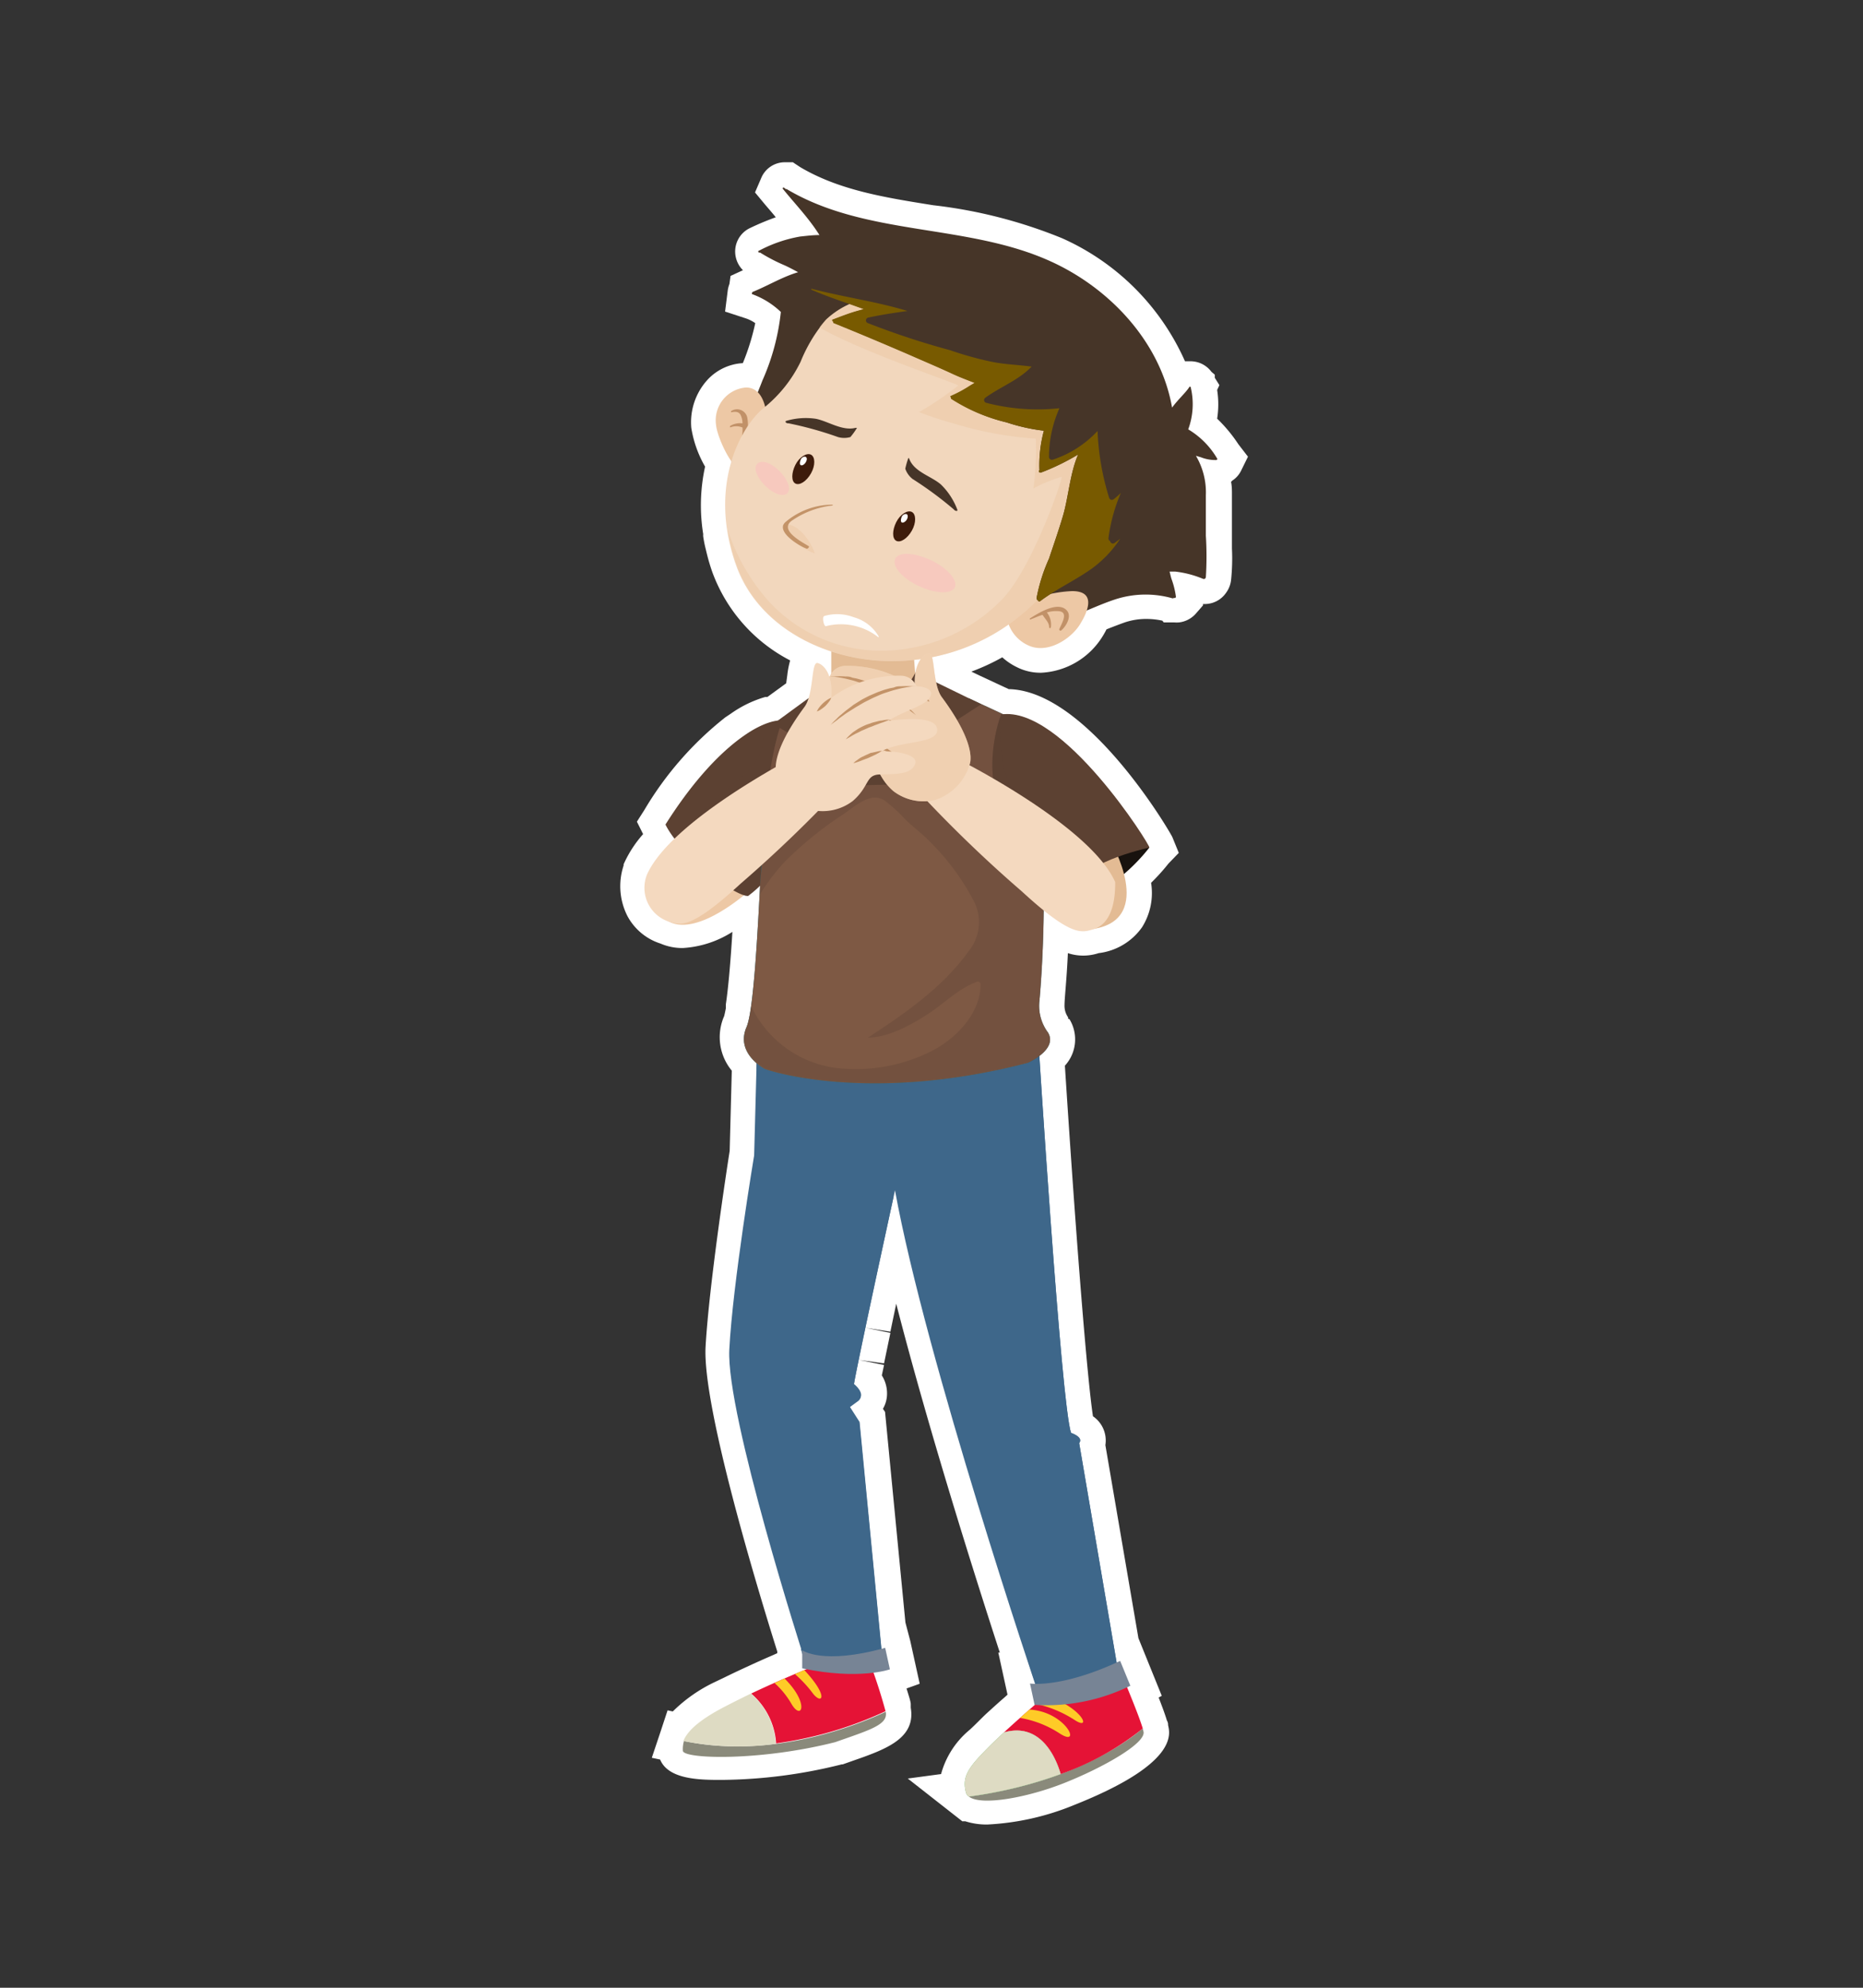 <svg xmlns="http://www.w3.org/2000/svg" viewBox="0 0 150 160"><rect x="0" y="0" width="150" height="160" fill="#333333" stroke="none"/><defs><style>.cls-1{isolation:isolate;}.cls-2{fill:#fff;}.cls-23,.cls-3{fill:#edc8a5;}.cls-4{fill:#18120e;}.cls-28,.cls-5{fill:#f4d9bf;}.cls-14,.cls-18,.cls-23,.cls-26,.cls-5,.cls-7{mix-blend-mode:multiply;}.cls-18,.cls-6{fill:#5c4132;}.cls-18,.cls-7{opacity:0.3;}.cls-8{fill:#8a8a7b;}.cls-9{fill:#e51336;}.cls-10{fill:#dedbc3;}.cls-11{fill:#fecb27;}.cls-12{fill:#5bb354;}.cls-13,.cls-14{fill:#3e678a;}.cls-15{fill:#e3bb94;}.cls-16{fill:#146677;}.cls-17{fill:#7e5944;}.cls-19{fill:#778495;}.cls-20{fill:#463528;}.cls-21{fill:#c19168;}.cls-22{fill:#f2d7bd;}.cls-23{opacity:0.5;}.cls-24{fill:#3d1b0b;}.cls-25{fill:#f7c9be;}.cls-26{fill:#785a00;}.cls-27{fill:#c39368;}</style></defs><g class="cls-1"><g id="गरदन"><path class="cls-2" d="M99.71,35.76A12.05,12.05,0,0,0,98,33.7a7.51,7.51,0,0,0,0-2.31l.18-.39-.37-.59,0-.25-.27-.23a2.1,2.1,0,0,0-1.68-.85l-.45,0a19.5,19.5,0,0,0-9.91-9.91,39.21,39.21,0,0,0-10.36-2.65c-3.88-.62-7.55-1.2-10.7-3.06L64,13.17h0l-.16-.11h-.65a2.06,2.06,0,0,0-1.87,1.2l-.53,1.23.83,1s.76.88.84,1a22,22,0,0,0-2.06.86,2.09,2.09,0,0,0-1.16,2.34,2.12,2.12,0,0,0,.58,1.06l-1,.46-.09.65a2.42,2.42,0,0,0-.13.48l-.22,1.74,1.62.53a3,3,0,0,1,.81.4,18.78,18.78,0,0,1-1,3.22,4.19,4.19,0,0,0-2.89,1.39,5.07,5.07,0,0,0-1.26,3.82,9.12,9.12,0,0,0,1.11,3.12A14.57,14.57,0,0,0,56.62,43h0a.9.9,0,0,0,0,.19c.05.34.12.69.2,1,0,0,.07.3.1.41a15.17,15.17,0,0,0,.44,1.47,13.06,13.06,0,0,0,6.26,7.09,7.13,7.13,0,0,0-.23,1.18l-.09.66-1.51,1.1-.17,0a9.22,9.22,0,0,0-2.77,1.34l-.45.3,0,0a27,27,0,0,0-6.52,7.46l-.6.94.5,1a9.48,9.48,0,0,0-1.52,2.32l-.05.11,0,.1a5.29,5.29,0,0,0,.31,4.07,4.6,4.6,0,0,0,2.66,2.21,4.44,4.44,0,0,0,1.79.36,8.34,8.34,0,0,0,4-1.3c-.16,2.59-.34,4.58-.53,5.84l0,.32-.06.3-.07.31a4.22,4.22,0,0,0,.61,4.4l-.17,6.46c-.2,1.27-1.65,10.7-1.94,15.75-.27,4.81,4.18,19.49,5.77,24.54v.14l-.49.22c-.77.33-1.6.71-2.44,1.1s-1.41.68-2.09,1a12.2,12.2,0,0,0-3.39,2.37l-.42-.09-.56,1.7-.71,2.12.67.14c.67,1.64,3.29,1.64,4.94,1.64a40.74,40.74,0,0,0,9.68-1.25l.08,0,.82-.29c2.61-.91,5.08-1.78,4.66-4.27l0-.21,0-.07c0-.19-.12-.56-.34-1.27l1.06-.38-.76-3.45-.39-1.48-1.64-16.95-.17-.25a2.43,2.43,0,0,0,.33-1.27,2.7,2.7,0,0,0-.42-1.42l.18-.84-2-.4h0l2,.27.51-2.45-2-.41,2,.31.47-2.25c2.58,10.06,6.36,22,8.34,28.08l-.12,0,.74,3.39-.3.27c-.44.38-.89.79-1.33,1.19s-1,1-1.43,1.38a7,7,0,0,0-2.29,3.55l-2.68.36,3.7,2.9.69.54.24,0a5.61,5.61,0,0,0,1.8.26,21,21,0,0,0,6.94-1.56c8.32-3.3,7.77-5.67,7.59-6.43,0-.1,0-.22-.1-.39-.14-.48-.4-1.17-.66-1.84l.25-.14-1.88-4.64L89,116.32A2.36,2.36,0,0,0,88,114c-.45-2.94-1.33-13.78-2.26-28.22a3.13,3.13,0,0,0,.37-3.74L86,82,86,81.89a1.63,1.63,0,0,1-.29-1c0-.54.18-2.1.27-4.17a3.92,3.92,0,0,0,1.24.2,4.06,4.06,0,0,0,1.24-.2,5,5,0,0,0,3.49-2.08,5.17,5.17,0,0,0,.73-3.58,16.06,16.06,0,0,0,1.4-1.55l.83-.86-.51-1.25c0-.11-6.75-11.8-13.18-11.93l-2.3-1.07-.71-.34a17.54,17.54,0,0,0,2.49-1.15,5,5,0,0,0,1.15.78,4.21,4.21,0,0,0,2,.46,6.16,6.16,0,0,0,4.85-2.81,6.89,6.89,0,0,0,.39-.68c.49-.2,1-.39,1.44-.55a5.41,5.41,0,0,1,1.76-.29,6.07,6.07,0,0,1,1.3.14l.11.14h.52l.09,0h.24a2.43,2.43,0,0,0,.38,0,2.13,2.13,0,0,0,1.32-.67l.61-.7v-.11H97a2.08,2.08,0,0,0,1.7-.88,2.14,2.14,0,0,0,.42-1.05,16.83,16.83,0,0,0,.07-2.54c0-.34,0-.68,0-1,0-1.07,0-2.21,0-3.36,0-.32,0-.65-.07-1l.09-.1a2,2,0,0,0,.7-.77l.57-1.16Z"/><path class="cls-3" d="M55,68.52S51.52,73,53.89,74.2s6.42-2.49,6.42-2.49Z"/><path class="cls-4" d="M91.7,68.16l.84.06s-3.37,4.55-7.08,4.14c0,0-1-1.13,1.3-3.18A5,5,0,0,1,91.7,68.16Z"/><path class="cls-5" d="M57.89,68.22a2.45,2.45,0,0,1,.16,2,22.67,22.67,0,0,1,1.51-2.13,4.62,4.62,0,0,0-3.87-1.31c-.2.29-.38.59-.56.87A2.15,2.15,0,0,1,57.89,68.22Z"/><path class="cls-6" d="M53.58,66.37c3.86-6.11,7.47-8.29,9.18-8.38a16.54,16.54,0,0,1,1.29,7.71,9.75,9.75,0,0,1-3.82,6.42C59.06,72.11,54.77,68.79,53.58,66.37Z"/><g class="cls-7"><path class="cls-6" d="M62.76,58A6,6,0,0,0,60,59.18a6.31,6.31,0,0,1,1.28-.31c.12,0,.21.11.22.22.07,2.62-2.29,3.68-4,5.3a17.16,17.16,0,0,0-2.86,3.53c1.74,2.08,4.65,4.19,5.58,4.2a9.75,9.75,0,0,0,3.82-6.42A16.54,16.54,0,0,0,62.76,58Z"/></g><path class="cls-8" d="M71.32,137.78v.05c.17,1-1.28,1.42-4.07,2.4-6.09,1.55-12.27,1.36-12.27.69a2.3,2.3,0,0,1,.09-.78C62.33,141.66,69.28,138.75,71.32,137.78Z"/><path class="cls-9" d="M60.48,136.32c3-1.43,6-2.58,6-2.58H70a42.14,42.14,0,0,1,1.3,4,30.64,30.64,0,0,1-8.81,2.59A5.77,5.77,0,0,0,60.48,136.32Z"/><path class="cls-10" d="M58.46,137.32c.66-.34,1.34-.68,2-1a5.77,5.77,0,0,1,2,4.05,22.37,22.37,0,0,1-7.44-.23C55.29,139.49,56,138.58,58.46,137.32Z"/><path class="cls-11" d="M65.42,136.27A9.81,9.81,0,0,0,64,134.75l.76-.32C66.83,136.65,66.14,137.25,65.42,136.27Z"/><path class="cls-11" d="M63.73,137.16a6.81,6.81,0,0,0-1.37-1.69l.81-.36C65.2,137.12,64.55,138.55,63.73,137.16Z"/><path class="cls-8" d="M92,139.13a2.08,2.08,0,0,1,.07.26c.21.9-3.14,2.84-6.38,4.13-2.92,1.16-6.69,1.87-7.68,1.09C85.94,143.52,90.37,140.52,92,139.13Z"/><path class="cls-12" d="M79.47,140.76c.37-.38.85-.84,1.36-1.31,3-.86,4.22,2.13,4.57,3.35A34.76,34.76,0,0,1,78,144.61a.56.56,0,0,1-.22-.31C77.44,143.05,77.93,142.32,79.47,140.76Z"/><path class="cls-9" d="M80.83,139.45c1.61-1.48,3.53-3.12,3.53-3.12l6.25-.84s1.07,2.54,1.4,3.64a22.33,22.33,0,0,1-6.61,3.67C85.05,141.58,83.84,138.59,80.83,139.45Z"/><path class="cls-10" d="M79.47,140.76c.37-.38.85-.84,1.36-1.31,3-.86,4.22,2.13,4.57,3.35A34.76,34.76,0,0,1,78,144.61a.56.56,0,0,1-.22-.31C77.44,143.05,77.93,142.32,79.47,140.76Z"/><path class="cls-11" d="M85.32,139.53a8.39,8.39,0,0,0-3.19-1.25l.75-.67C85.83,137.76,87.16,140.72,85.32,139.53Z"/><path class="cls-11" d="M86.56,138.47a9.43,9.43,0,0,0-3.15-1.32l.79-.68C87.19,137.46,87.9,139.33,86.56,138.47Z"/><path class="cls-13" d="M83.59,83.56s1.86,29.64,2.65,31.78c0,0,1,.33.65.82L90,134.38l-6.47,1.72s-9-26.67-11.47-40.29c0,0-3,13.66-3.3,15.59,0,0,1,.78.36,1.29l-.71.52.8,1.25L71,133s-4.21.95-6.28.4c0,0-6.27-19.51-6-24.77S60.72,93,60.72,93l.24-9S83.34,83.36,83.59,83.56Z"/><path class="cls-14" d="M69.23,93.18a13.85,13.85,0,0,0-1.66-.74,5.3,5.3,0,0,1,1.17,1,3.2,3.2,0,0,1,.74,2.42c-.1,2.66-.94,5.2-1.27,7.83-.16,1.29-.29,2.58-.51,3.86a9.61,9.61,0,0,1-1,3.28c-.61,1-1.34,2-2,3-.37.61-.74,1.22-1.15,1.81a24.68,24.68,0,0,0,3.19-2.76c.09-.1.22,0,.2.12a25.65,25.65,0,0,1-1.34,4.87c.48-.82.95-1.66,1.42-2.49a.12.12,0,0,1,.23.06c0,2.52,0,5,.1,7.57,0,1.25.06,2.51.12,3.76,0,1.08.18,2.15.24,3.23a2.74,2.74,0,0,1-.42,2,2.43,2.43,0,0,1-1.49.73,3.7,3.7,0,0,1-1.32,0c.15.47.23.74.23.74,2.07.55,6.28-.4,6.28-.4l-1.8-18.53-.8-1.25.71-.52c.61-.51-.36-1.29-.36-1.29.3-1.73,2.71-12.86,3.21-15.17a.86.86,0,0,1,0-.16,1.53,1.53,0,0,1,.13-.52A6.75,6.75,0,0,0,69.23,93.18Z"/><path class="cls-14" d="M86.89,116.16c.39-.49-.65-.82-.65-.82-.79-2.14-2.65-31.78-2.65-31.78-.25-.2-22.63.36-22.63.36l-.05,2.18a10,10,0,0,0,2.64,1.34,20.1,20.1,0,0,0,5.93.84,44.43,44.43,0,0,0,6.72-.42c1.75-.23,3.73-.36,5.19-1.45.11-.08.21.07.17.16-.63,1.47-1.35,2.9-1.85,4.42a9.56,9.56,0,0,0,1.6-.8.12.12,0,0,1,.18.1c.12,2.56.76,5.08,1.05,7.62.3,2.71.71,5.4,1.07,8.09a37.54,37.54,0,0,1-1.1,14.69,17,17,0,0,0,2.37-4.45c0-.08.17-.14.22,0a17.08,17.08,0,0,1,1.13,4c.52,3.27.39,6.59.85,9.87a5,5,0,0,1-.31,3.47,2,2,0,0,1-1.52,1.06,3.84,3.84,0,0,1-2.48-.94c.49,1.51.79,2.39.79,2.39L90,134.38Z"/><path class="cls-15" d="M73.45,51.1l.46,6.09s-2.38,5.89-4.65,5.71-2.33-5.22-2.33-5.22V51.1Z"/><path class="cls-16" d="M61.23,70.69a59.73,59.73,0,0,1,2.1-12.49l.75-.15L67,57.87a15.92,15.92,0,0,0,1.54,4l-.06,0c-.18.11.16.38.33.29,1.94-1.1,3.39-3,4.81-4.73L78,56.21l2.88,1.34c4.43,4.19,2.93,21.77,2.79,23.14a3.58,3.58,0,0,0,.7,2.42c.82,1.36-1.61,2.44-1.61,2.44-12.81,3.34-21,.6-21.21.48s-2.31-1.33-1.45-3.34C60.68,81.4,61,75.07,61.23,70.69Z"/><path class="cls-17" d="M61.23,70.69c.42-4.22.36-8.41,1.66-12.45.52-.11,1.19-.19,1.19-.19L67,57.87a15.92,15.92,0,0,0,1.54,4l-.06,0c-.18.11.16.38.33.29,1.94-1.1,3.39-3,4.81-4.73L78,56.21l2.88,1.34c4.43,4.19,2.93,21.77,2.79,23.14a3.58,3.58,0,0,0,.7,2.42c.82,1.36-1.61,2.44-1.61,2.44-12.81,3.34-21,.6-21.21.48s-2.31-1.33-1.45-3.34C60.68,81.4,61,75.07,61.23,70.69Z"/><path class="cls-18" d="M84.4,83.11a3.58,3.58,0,0,1-.7-2.42c.14-1.37,1.64-18.95-2.79-23.14L78,56.21l-4.42,1.27c-1.42,1.74-2.87,3.63-4.81,4.73-.17.09-.51-.18-.33-.29l.06,0a15.92,15.92,0,0,1-1.54-4l-2.91.18s-.67.08-1.19.19c-1.3,4-1.24,8.23-1.66,12.45,0,.39,0,.81,0,1.23a17.21,17.21,0,0,1,2-2.62,29.44,29.44,0,0,1,4.72-3.82c.9-.6,2.18-1.86,3.32-1.08a12.89,12.89,0,0,1,1.68,1.54c.62.6,1.32,1.11,1.92,1.73a19.19,19.19,0,0,1,3.56,4.8,3.67,3.67,0,0,1-.38,4c-2.08,2.93-5.16,5.06-8.14,7,1.63,0,3.42-1,4.72-1.82s2.53-2.11,4.07-2.68a.22.22,0,0,1,.28.21c0,2.32-1.94,4.34-3.9,5.35a13.54,13.54,0,0,1-7.89,1.36A8.84,8.84,0,0,1,60.49,81a7.92,7.92,0,0,1-.36,1.66c-.86,2,1.28,3.22,1.45,3.34s8.4,2.86,21.21-.48C82.79,85.55,85.22,84.47,84.4,83.11Z"/><path class="cls-2" d="M69.88,58.8a6.7,6.7,0,0,0,4-.44C73,60.08,70.72,63,69.26,62.9c-2.09-.17-2.3-4.43-2.33-5.12A11.18,11.18,0,0,0,69.88,58.8Z"/><path class="cls-6" d="M73.73,54.12l-5.07,8.54a24.52,24.52,0,0,1-1.73-7.8l-4.68,3.42,3.15,1.86s-2.51,1.54-2.26,1.65,5.24,1.44,5.24,1.44l7.29-.17L75.44,59,79,56.69Z"/><path class="cls-19" d="M90.19,133.69l.82,2a15.29,15.29,0,0,1-7.71,1.54l-.37-1.72S85.44,135.92,90.19,133.69Z"/><path class="cls-19" d="M71.27,132.64l.38,1.73s-2.47.89-7.06-.08l0-1.46S66.21,134.05,71.27,132.64Z"/><path class="cls-20" d="M97.09,46.46a26.59,26.59,0,0,0,0-3.34c0-1.09,0-2.17,0-3.26a5.77,5.77,0,0,0-.8-3.17l.41.12a3.16,3.16,0,0,0,1.21.22h0c.06,0,.14-.06.09-.12a6.64,6.64,0,0,0-2.33-2.35,5.85,5.85,0,0,0,.21-3.35s0,0,0,0h0c0-.07-.08-.13-.12-.06-.28.45-.91,1-1.39,1.66-.92-5.26-5-9.6-9.75-11.76-6.75-3.08-14.85-2-21.28-5.83a0,0,0,0,0-.07,0l-.15-.12a.07.07,0,0,0-.09.1c.81,1,1.64,1.88,2.38,2.89.19.25.38.54.57.83-.51,0-1,.06-1.56.12a11.07,11.07,0,0,0-3.29,1.13.08.08,0,0,0,0,.16h.07a14.07,14.07,0,0,0,1.91,1c.39.17.77.38,1.15.58-1.28.38-2.47,1.11-3.69,1.6a.05.05,0,0,0,0,.06h0a.06.06,0,0,0,0,.11,6.62,6.62,0,0,1,2.3,1.43,18.2,18.2,0,0,1-1.48,5.51c-.8,2.09-1.82,4.17-2.46,6.31a.31.31,0,0,0,0,.27,3.35,3.35,0,0,0-.21,1.45,7,7,0,0,0,1.33,2.85,17.53,17.53,0,0,0,5.13,4.8c4.17,2.82,9.05,5.2,14.21,3.8l0,0c.67,0,1.32,0,1.94.07a11.16,11.16,0,0,0,4.45-.38c1.36-.43,2.63-1.09,4-1.54a7.91,7.91,0,0,1,4.62-.09.16.16,0,0,0,.14-.05h0c0,.07.15,0,.14-.07a6.69,6.69,0,0,0-.36-1.45c-.06-.19-.1-.39-.15-.58l.47,0a8.23,8.23,0,0,1,2.24.59s.09,0,.11,0S97.09,46.51,97.09,46.46Z"/><path class="cls-3" d="M81.05,49.6a3,3,0,0,0,1.68,2.32c1.57.79,3.49-.49,4.21-1.64s1.3-2.71-.63-2.7a10.31,10.31,0,0,0-3.79.91Z"/><path class="cls-3" d="M61.74,33.76s0-2.55-1.66-2.57a2.65,2.65,0,0,0-2.43,3c.09,1,1.25,3.46,1.9,3.5S61.74,33.76,61.74,33.76Z"/><path class="cls-21" d="M60.18,34.75a3.42,3.42,0,0,0,0-1.06.84.84,0,0,0-1.32-.59s0,.1,0,.09c.29-.06.59-.09.76.19a1.53,1.53,0,0,1,.16.7,1.52,1.52,0,0,0-1,.21s0,.14,0,.12a1.3,1.3,0,0,1,1,0,3.1,3.1,0,0,1,0,.43,1.58,1.58,0,0,0,0,.65.12.12,0,0,0,.19,0C60.14,35.38,60.15,35,60.18,34.75Z"/><path class="cls-22" d="M90.1,36.23a15.67,15.67,0,0,0-4.81-7.89c-3.74-3.52-9.21-5.6-14.26-4.46a6.88,6.88,0,0,0-4.52,1.85,12.33,12.33,0,0,0-2.05,3.39,10.81,10.81,0,0,1-3,3.74c-1.86,1.55-4.43,6.27-2.22,12.57,1.95,5.6,8.47,8.36,14.33,7.69A16.16,16.16,0,0,0,85,46.53c.46-.61.9-1.23,1.34-1.86a.28.28,0,0,0,.24-.06A8.52,8.52,0,0,0,90.1,36.23Z"/><path class="cls-23" d="M63,42.26a4.56,4.56,0,0,0,2.61,2.29C65.25,43.46,64.07,41.9,63,42.26Z"/><path class="cls-23" d="M90.1,36.23a15.67,15.67,0,0,0-4.81-7.89c-3.74-3.52-9.21-5.6-14.26-4.46a6.88,6.88,0,0,0-4.52,1.85,6.31,6.31,0,0,0-.53.63c3.47,2,11.29,4.58,11.17,4.68A25.71,25.71,0,0,1,74,33.17a27.58,27.58,0,0,0,2.79.92,29.28,29.28,0,0,0,6.61,1.22,24.14,24.14,0,0,1-.19,4,12.48,12.48,0,0,1,2.26-.93c.17,0-2.35,7.37-4.81,9.89a13.61,13.61,0,0,1-9.26,4.1,12.3,12.3,0,0,1-9.53-4,16.38,16.38,0,0,1-3.27-5.69,14.75,14.75,0,0,0,.69,2.75c1.95,5.6,8.47,8.36,14.33,7.69A16.16,16.16,0,0,0,85,46.53c.46-.61.9-1.23,1.34-1.86a.28.28,0,0,0,.24-.06A8.52,8.52,0,0,0,90.1,36.23Z"/><path class="cls-24" d="M73.42,42.71c-.36.64-.92,1-1.26.82s-.32-.86,0-1.5.92-1,1.26-.82S73.78,42.07,73.42,42.71Z"/><path class="cls-2" d="M73,41.84c-.12.18-.31.27-.4.21s-.08-.26,0-.45.31-.27.41-.21S73.12,41.65,73,41.84Z"/><path class="cls-24" d="M65.3,38.1c-.36.64-.92,1-1.26.82s-.32-.86,0-1.5.92-1,1.26-.82S65.66,37.46,65.3,38.1Z"/><path class="cls-2" d="M64.87,37.22c-.12.19-.3.28-.4.22s-.08-.26,0-.45.31-.28.41-.21S65,37,64.87,37.22Z"/><path class="cls-25" d="M76.88,47.27c-.26.57-1.54.53-2.87-.08S71.82,45.61,72.07,45s1.54-.53,2.86.08S77.13,46.69,76.88,47.27Z"/><path class="cls-25" d="M63.4,39.7c-.32.33-1.11.07-1.78-.59s-1-1.45-.64-1.79,1.1-.07,1.77.59S63.71,39.36,63.4,39.7Z"/><path class="cls-21" d="M85.88,49.12c-.73-.76-2.3.25-2.94.65-.06,0,0,.13,0,.1.33-.12.65-.27,1-.38.2.32.55.64.53,1a.07.07,0,0,0,.14,0,1.55,1.55,0,0,0-.32-1.19,2.5,2.5,0,0,1,1-.1c.78.1.14,1.07,0,1.44a.1.1,0,0,0,.15.11C85.82,50.44,86.34,49.6,85.88,49.12Z"/><path class="cls-20" d="M88,28.48a15.63,15.63,0,0,0-3.88-2.92A31.21,31.21,0,0,0,79.32,23a13.38,13.38,0,0,0-8.41-.38,22.36,22.36,0,0,0-5.56.47.07.07,0,0,0,0,.13.1.1,0,0,0,.06.1c1.08.47,2.19.85,3.31,1.24l.89.32-.49.14c-.69.19-1.36.46-2,.7-.1,0,0,.19.06.18h0a.09.09,0,0,0,0,.1c2,.81,4,1.65,6.06,2.54,1.16.51,2.32,1,3.47,1.53.59.28,1.21.51,1.83.75l-.34.2a10.57,10.57,0,0,1-1.55.84c-.08,0-.06.11,0,.14a.1.1,0,0,0,0,.1A14.2,14.2,0,0,0,81.05,34a15.08,15.08,0,0,0,3,.67,10.65,10.65,0,0,0-.36,3.18.1.1,0,0,1,0,0c-.11.08,0,.23.12.19a18.5,18.5,0,0,0,3-1.46c-.67,1.54-.78,3.47-1.24,5-.34,1.14-.73,2.26-1.11,3.39a14,14,0,0,0-1,3.17.21.21,0,0,0,.13.2.09.09,0,0,0,.14.06c1.33-1,2.87-1.69,4.23-2.67a9.44,9.44,0,0,0,2.59-3C95.29,38.39,91.37,32.27,88,28.48Z"/><path class="cls-26" d="M89.74,43.71a.23.23,0,0,1-.36-.16h0a.22.22,0,0,1-.13-.24,13.59,13.59,0,0,1,1-3.64,6.14,6.14,0,0,1-.6.53.23.23,0,0,1-.34-.11,20.67,20.67,0,0,1-.94-5.4A8.59,8.59,0,0,1,84.77,37a.24.24,0,0,1-.31-.19,9.67,9.67,0,0,1,.84-3.95,16.39,16.39,0,0,1-5.87-.43.23.23,0,0,1-.09-.42c1.2-.87,2.68-1.41,3.72-2.5-1.07-.15-2.16-.17-3.22-.39a27.55,27.55,0,0,1-3.34-.93A63.26,63.26,0,0,1,69.86,26a.23.23,0,0,1,.07-.44c1-.22,2.08-.38,3.13-.53-2.53-.77-5.17-1.12-7.73-1.79a.08.08,0,0,0,0,.08c1.08.47,2.19.85,3.31,1.24l.89.32-.49.14c-.69.19-1.36.46-2,.7-.1,0,0,.19.06.18h0a.09.09,0,0,0,0,.1c2,.81,4,1.65,6.06,2.54,1.16.51,2.32,1,3.47,1.53.59.28,1.21.51,1.83.75l-.34.2a10.57,10.57,0,0,1-1.55.84c-.08,0-.06.11,0,.14a.1.1,0,0,0,0,.1A14.2,14.2,0,0,0,81.05,34a15.08,15.08,0,0,0,3,.67,10.65,10.65,0,0,0-.36,3.18.1.1,0,0,1,0,0c-.11.08,0,.23.12.19a18.5,18.5,0,0,0,3-1.46c-.67,1.54-.78,3.47-1.24,5-.34,1.14-.73,2.26-1.11,3.39a14,14,0,0,0-1,3.17.21.21,0,0,0,.13.2.09.09,0,0,0,.14.06c1.33-1,2.87-1.69,4.23-2.67a9.3,9.3,0,0,0,2.23-2.36Z"/><path class="cls-20" d="M77.07,41a5.54,5.54,0,0,0-1.31-2c-.8-.69-2.14-1-2.55-2.06a.11.11,0,0,0-.07-.08,6.22,6.22,0,0,0-.25.87,1.78,1.78,0,0,0,.58.82A29.28,29.28,0,0,1,76.79,41C76.86,41.12,77.16,41.21,77.07,41Z"/><path class="cls-20" d="M63.33,33.87a5.54,5.54,0,0,1,2.36-.16c1,.2,2.12,1,3.19.73H69a5.53,5.53,0,0,1-.53.74,1.81,1.81,0,0,1-1,0,28.87,28.87,0,0,0-4-1.11C63.37,34.11,63.11,33.93,63.33,33.87Z"/><path class="cls-27" d="M67.06,40.62A5.88,5.88,0,0,0,63.27,42c-.93.76,1.15,2,1.7,2.17.08,0,.23-.16.14-.21-.63-.38-2.5-1.36-1.25-2.12A7.14,7.14,0,0,1,67,40.69S67.09,40.62,67.06,40.62Z"/><path class="cls-2" d="M66.47,50.41a4.87,4.87,0,0,1,4.26.89.09.09,0,0,0,0-.1,3.36,3.36,0,0,0-2-1.52,3.72,3.72,0,0,0-2.35-.1.17.17,0,0,0-.1.16C66.25,49.86,66.31,50.3,66.47,50.41Z"/><path class="cls-15" d="M89.39,67.65S93.14,74,88,74.78l-2.76-4.63Z"/><path class="cls-6" d="M92.54,68.22c.12-.12-7-11.46-11.93-10.71-.39.93-1.6,5.35.45,8.16.42.58,3.61,5.48,4.4,6.69C86.89,69.92,89.79,68.88,92.54,68.22Z"/><path class="cls-18" d="M80.74,57.5h-.13c-.39.93-1.6,5.35.45,8.16.42.58,3.61,5.48,4.4,6.69a6.2,6.2,0,0,1,.94-1.22C83.12,67.15,79.73,62.71,80.74,57.5Z"/><path class="cls-28" d="M89.79,71c0,.76,0,3.29-1.79,3.81-.93.27-1.75.6-5.74-3.07a106.27,106.27,0,0,1-8.3-8l3-2.72S87.75,66.39,89.79,71Z"/><path class="cls-28" d="M74.76,52.58c-.55.15-1.24,1-1.09,2.8A9.1,9.1,0,0,0,68.1,53.6a1.36,1.36,0,0,0-1.29.85s-1,0-1.19.51c-.05,1,1.9,1.28,3.43,2.26-.92-.09-3.86-.47-3.91.71s3,.86,4.57,1.8c-1.17-.14-3,.22-2.81.91.28,1,1.8.85,2.91.91s.77.94,2.11,2.12a4,4,0,0,0,3.38.72,4.3,4.3,0,0,0,2.81-3c.1-.48.14-2-2.27-5.26C75.05,55.09,75.31,52.42,74.76,52.58Z"/><path class="cls-23" d="M74.76,52.58c-.55.15-1.24,1-1.09,2.8A9.1,9.1,0,0,0,68.1,53.6a1.36,1.36,0,0,0-1.29.85s-1,0-1.19.51c-.05,1,1.9,1.28,3.43,2.26-.92-.09-3.86-.47-3.91.71s3,.86,4.57,1.8c-1.17-.14-3,.22-2.81.91.28,1,1.8.85,2.91.91s.77.94,2.11,2.12a4,4,0,0,0,3.38.72,4.3,4.3,0,0,0,2.81-3c.1-.48.14-2-2.27-5.26C75.05,55.09,75.31,52.42,74.76,52.58Z"/><path class="cls-27" d="M66.81,54.45a1.91,1.91,0,0,1,.34,0,6.08,6.08,0,0,1,.89,0c.18,0,.38,0,.59.1l.32.06.33.09c.22.06.44.15.67.23l.68.29c.22.11.44.22.65.34l.61.38.53.4c.17.13.32.26.46.38a3.11,3.11,0,0,1,.37.34l.28.27a3,3,0,0,0,.23.24l-.27-.2-.31-.23c-.11-.1-.25-.19-.4-.3s-.3-.22-.48-.33l-.55-.35-.6-.35c-.21-.12-.43-.22-.64-.33s-.44-.2-.66-.3-.43-.17-.65-.24-.42-.14-.62-.19-.39-.1-.57-.14c-.35-.07-.65-.12-.87-.14Z"/><path class="cls-27" d="M68.94,57.14h.17a2.84,2.84,0,0,1,.45,0,6.16,6.16,0,0,1,.61.13l.34.1.35.13a5.49,5.49,0,0,1,.64.33l.28.19a1.16,1.16,0,0,1,.24.18,4.85,4.85,0,0,1,.44.44,5.7,5.7,0,0,1-.53-.3l-.26-.14-.29-.14a2.23,2.23,0,0,0-.31-.15l-.32-.14a2.26,2.26,0,0,0-.33-.13l-.32-.13c-.21-.07-.41-.16-.58-.21Z"/><path class="cls-27" d="M69.63,59.65a1.71,1.71,0,0,1,.39.06l.4.09c.14,0,.28.11.43.16l.42.2a2.5,2.5,0,0,1,.34.23,1.74,1.74,0,0,1,.31.25,3,3,0,0,1-.39-.11l-.37-.14-.42-.16L70.33,60a3,3,0,0,1-.36-.18A2.55,2.55,0,0,1,69.63,59.65Z"/><path class="cls-27" d="M73.67,55.38a1.28,1.28,0,0,1,.24.11,2.92,2.92,0,0,1,.44.34,3.24,3.24,0,0,1,.36.42,1.68,1.68,0,0,1,.12.23,1.28,1.28,0,0,1-.24-.11,2.92,2.92,0,0,1-.44-.34,2.69,2.69,0,0,1-.36-.42A1.68,1.68,0,0,1,73.67,55.38Z"/><path class="cls-28" d="M52.09,70.4a2.87,2.87,0,0,0,1.8,3.8c.93.27,1.75.6,5.74-3.07a105.14,105.14,0,0,0,8.29-8l-3-2.72S54.14,65.81,52.09,70.4Z"/><path class="cls-28" d="M65.84,53.37c.55.15,1.24,1,1.09,2.8a9.1,9.1,0,0,1,5.57-1.78,1.36,1.36,0,0,1,1.29.85s1,0,1.19.51c0,1-1.9,1.28-3.43,2.26.92-.09,3.86-.47,3.91.72s-3,.85-4.57,1.79c1.17-.14,3,.22,2.81.91-.28,1-1.8.85-2.91.91s-.77.94-2.11,2.12a4,4,0,0,1-3.38.72,4.3,4.3,0,0,1-2.81-3c-.1-.48-.14-2,2.27-5.26C65.55,55.88,65.29,53.21,65.84,53.37Z"/><path class="cls-27" d="M73.79,55.24l-.34,0a7.93,7.93,0,0,0-.89,0c-.18,0-.38,0-.59.1l-.32.06-.33.09c-.22.06-.44.15-.67.23L70,56c-.22.11-.44.22-.65.34l-.61.38-.53.4c-.17.13-.32.26-.46.38a3.11,3.11,0,0,0-.37.34l-.28.27a3,3,0,0,1-.23.24l.27-.2.31-.23c.11-.1.25-.19.4-.3s.3-.22.48-.33l.55-.35.6-.35c.21-.12.43-.22.64-.33s.44-.2.66-.3.43-.17.65-.24.42-.14.62-.19.39-.1.57-.14c.35-.07.65-.12.87-.14Z"/><path class="cls-27" d="M71.65,57.93h-.16A2.84,2.84,0,0,0,71,58c-.18,0-.39.08-.62.13a2.13,2.13,0,0,0-.33.11,3.59,3.59,0,0,0-.35.12,5.64,5.64,0,0,0-.65.33l-.28.19a1.41,1.41,0,0,0-.23.18,4.85,4.85,0,0,0-.44.44,5.7,5.7,0,0,0,.53-.3l.26-.14.29-.14a2.23,2.23,0,0,1,.31-.15l.32-.14a2.26,2.26,0,0,1,.33-.13l.32-.13c.21-.07.41-.16.58-.21Z"/><path class="cls-27" d="M71,60.44a1.71,1.71,0,0,0-.39.06l-.4.09c-.14,0-.28.11-.43.16l-.42.2a2.5,2.5,0,0,0-.34.23,1.74,1.74,0,0,0-.31.25,2.68,2.68,0,0,0,.38-.11,3.44,3.44,0,0,0,.37-.14l.43-.16.41-.19a3,3,0,0,0,.36-.18A2.55,2.55,0,0,0,71,60.44Z"/><path class="cls-27" d="M66.93,56.17a1,1,0,0,0-.24.11,2.92,2.92,0,0,0-.44.34,2.61,2.61,0,0,0-.36.42,1.68,1.68,0,0,0-.12.23,1.28,1.28,0,0,0,.24-.11,3.59,3.59,0,0,0,.44-.33,3.28,3.28,0,0,0,.36-.43A1.68,1.68,0,0,0,66.93,56.17Z"/></g></g></svg>